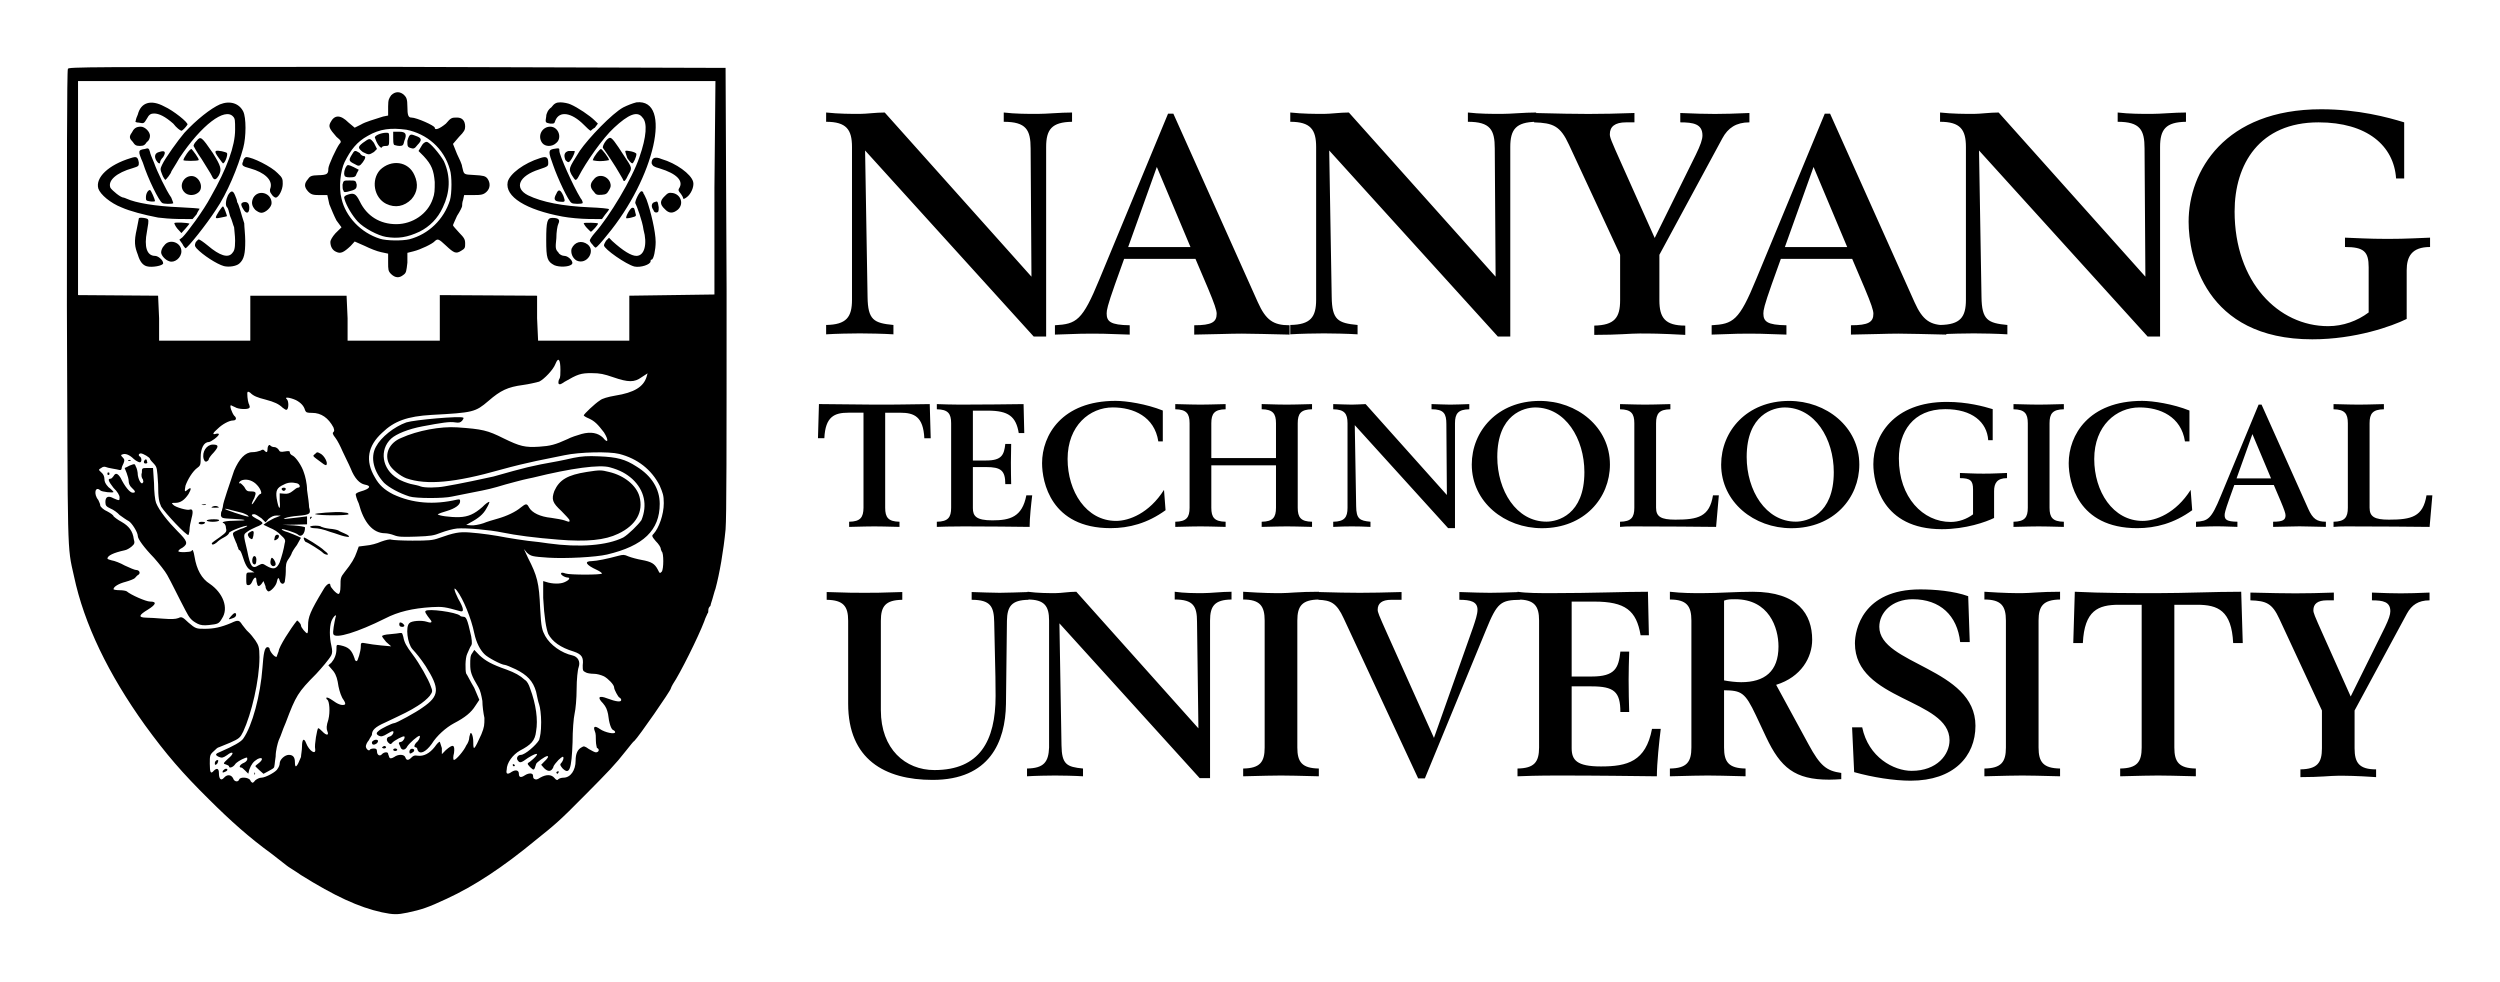 <svg xmlns="http://www.w3.org/2000/svg" viewBox="0 0 2467 969"><path class="logotype logotext" d="M576 123c-12-12-24-14-28-4-1 3-1 3-5 3-5-1-5-1-4-7 0-3 2-7 5-9 3-4 5-5 9-5 3 0 8 1 10 2 7 3 19 11 24 16l3 3-3 4c-2 1-4 3-4 3-1 0-4-3-7-6zm-405-1c-8-7-14-10-19-10-3 0-5 1-7 5-3 5-3 5-8 4-3 0-4-1-3-2 0-1 1-4 2-6 3-12 13-15 26-8 9 4 24 16 23 18-2 3-5 6-6 6s-5-3-8-7zm364 19c-5-7 0-16 8-16s12 11 6 16c-4 4-11 4-14 0zm-404-1c-3-3-4-5-1-9 2-4 4-6 9-6 4 0 9 5 9 9 0 2-1 5-3 6-2 3-3 4-7 4s-5-1-7-4zm454 18c1-4 7-11 8-11s8 9 8 11c0 0-4 1-9 1-4 0-8-1-7-1zm-404 0c0-2 6-11 8-11 1 1 8 10 7 11s-15 1-15 0zm377 0c-2-5-1-8 3-9h6c1 1-4 11-6 11-1 0-2-1-3-2zm61-2c-1-3-2-6-2-7 1-1 11 1 11 3 0 3-3 9.2-4 9.2s-3-2.2-5-5.2zm-403 0c-3-4-4-6-3-7 2-1 10 1 11 2 1 2-2 10.2-4 10.2 0 0-2-2.2-4-5.2zm-62 2c-2-4-1-7 3-8 6-2 7 0 4 5-2 2-3 4-3 5 0 2.2-2 1.4-4-2zm55 15.5c-1-2.3-6-9.8-10-16.5-5-7-8-13-8-13 0-1 1-3 3-5 4-5 5-4 16 12 8 12.9 9 15.9 6 22-3 5.1-5 5.2-7 .5zm406 4.4c0-.7-2-3.8-4-7.3-3-5.5-13-20.6-16-24.6-1-2 4-10 7-10 2 0 5 4 14 18 8 12 8 11.5 4 18.5-3 6.4-4 7-5 5.4zm-29 11.3c-4-4.2-4-8 0-12.2 4-5.6 13-4.1 16 2.9 1 3.2 1 4.3-1 7.8s-3 4.2-7 4.5c-5 .4-6-.1-8-3zm-404 .5c-6-6-1-16 7-16s13 12.4 6 16.8c-4 2.9-10 2.5-13-.8zm86 2c-2-2.5-2-3.8-1-6.6 2-7.5-6-15-20-18.9-8-2.1-9-3-7-7.2 0-2 2-4 3-4 6 0 25 9.5 31 15.9 5 4.6 5 6 5 10.6 0 5.7-4 13.5-7 13.5-1-.1-3-1.5-4-3.3zm406 3.5c0-.6-1-2.3-2-3.8-2-2.4-3-3.4-2-5.3 5-7.4-2-14.7-19-19.9-6-1.6-7-2.5-8-5.1 0-5.1 3-7.1 10-4.1 14 4 29 14.7 31 22.4 1 3.6-1 10-5 14.1-3 2.7-5 3.6-5 1.7zM552 199c-5-.5-6-2.6-3-7.8 2-4.8 4-4.5 7 2.2 2 5.8 2 6.2-4 5.6zm-404-.3c-4-.6-4-1-4-4.1 0-3.5 2-7.1 4-7.1 1 0 5 9.6 5 10.9 0 .5-3 .7-5 .3zm416 1.5c-3-1.3-14-25.1-18-36.8-5-13.4-5-15.4 0-16.4 6-1 6-1 6 2 0 4 13 33.6 21 46.7 2 2.2 2 4.3 2 4.7-1 1.1-10 1-11-.2zm-404 0c-3-1.7-14-23.7-19-39.6-5-11.6-5-12.6 2-13.6 3-1 4-1 5 3 0 1 2 6 4 10.6 3 8.6 12 27.4 17 34.4 1 2.6 2 5.1 2 5.5-1 1-10 .9-11-.3zm496 6.1c-5-4.6-5-8.1 0-12.8 3-3.1 4-3.6 8-3 8 1.6 11 10.7 5 16.3-5 4.2-9 3.9-13-.5zm-11 1.3c-3-3.9-2-7.4 1-8.2 3-1.2 3-.8 4 5.1 0 3.6 0 4.8-2 5.2-1 .3-3-.7-3-2.1zm-393-.4c-4-4.3-4-8-2-12.1 5-8.6 18-4.7 18 5.3 0 4.1-6 9.6-10 9.6-2 0-4-1.3-6-2.8zm-12-.9c-3-4.8-2-5.9 0-6.7 4-.9 6 .9 6 5.5 0 5.6-3 6.5-6 1.2zm378 9c-1-1.2 4-10.3 6-10.3s2 .7 3 5.1c1 3 1 3.4-4 4.6-2 .6-5 .9-5 .6zm-63-1.6c-36-6.7-57-19.6-54-34.2 2-8 16-18.5 32-23.5 6-2 8-1 8 4.6 0 3.3 0 3.6-9 6.6-20 6.4-25 18.3-11 25.5 14 6.8 34 10.7 61 11.9 10 .4 19 1.2 19 1.9 0 .6-2 3.1-4 5.5l-3 4.2-13-.1c-8-.1-19-1.1-26-2.4zm-342 .8c0-1.8 6-10.8 7-10.8s4 9 4 9.6c0 .2-3 .8-6 1.4-4 .9-5 .9-5-.2zm-57 .2c-14-2.7-28-6.4-36-10-11-4.3-21-12.7-23-18.7-3-10.8 10-23.3 32-30 6-2 7-1 8 4.5 0 3.2 0 3.6-6 5.4-16 4.5-25 12.3-22 19.5 2 2.8 10 9.6 13 9.6 0 0 2 .5 3 1.1 9 4.1 28 7.4 52 8.4 11 .5 20 1.2 20 1.5 0 .3-2 2.8-3 5.5l-4 4.7-14-.1c-7-.1-16-.8-20-1.4zm423 10.1c-2-2.1-3-4.2-3-4.6 1-.7 14-.4 14 .3 1 .6-6 8.2-7 8.2 0 0-2-1.7-4-3.9zm-404 .8c-2-2.4-3-4.9-3-5.5 1-.9 13-.4 15 .6 0 .3-2 2.4-4 4.9l-4 4.4-4-4.4zm410 16.1c-2-1.9-3-3.9-3-4.5 0-.7 2-4 5-7.4 14-15.6 37-53.7 44-74.8 7-20 8-34 3-39-5-7-14-3-28 10-11 10-28 34.4-35 48.1-1 1.9-2 3.4-3 3.4s-2-2.3-4-5.1c-3-6-3-5.9 8-23.4 9-13 32-37 43-43 4-2 9-4 13-5 36-4 18 74.7-29 131.1-5 6.4-10 11.9-11 12.2 0 .4-2-.8-3-2.6zm-405-1l-3-4.2 3-2.3c5-5 21-26.7 28-40 16-28.1 24-50.2 24-66.2 0-9 0-11-2-13-8-9-31 8-53 41-4 7.1-8 13-8 13.4 0 1.3-5 8.1-6 8.1 0 0-2-2.4-3-5.3-2-5.1-2-5.5 0-9.7 3-6.5 16-24.5 22-31.5 12-13 26-24 35-28 10-4 19-1 23 7 3 6 3 25 0 36-5 18.7-16 45.2-27 61.1-9 14-28 37.9-30 37.9 0 0-2-1.9-3-4.3zm389 16.4c-4-2.3-6-7.3-5-11.6 3-6.9 10-8.8 16-4.2 8 6.5-1 20.5-11 15.8zm-402 .7c-4-1.3-8-5.8-8-8.8 0-1.7 1-4.7 3-6.7 5-7.2 17-3.3 17 5.7 0 6.5-7 11.8-12 9.8zm459 5.2c-8-2-30-17.3-30-20.9 0-.9 1-2.9 2-4.5l3-3 3 3.1c11 10 19 14.8 24 14.8 8 0 11-11.7 7-25.9-1-8.3-7-24.5-8-25.9-1-1.5 4-12 6-12 1 0 2 1 2 2.3 1 1.1 2 3.9 3 5.9 4 10.9 9 31.6 9 41.9 0 7.5-2 17.4-4 17.4-1 0-1 .8-1 1.6 0 3.3-10 6.5-16 5.2zm-79-1.3c-7-3.7-8-6.7-8-24.9s1-21.8 6-21.8c6 0 8 1.7 6 5.8-1 1.9-2 8.3-2 14.2-1 9.6-1 11 2 14.1 1 2.2 4 3.4 6 3.4 4 0 10 6.3 7 8.5-3 2.5-12 2.8-17 .7zm-326 .9c-7-1.9-21-11-27-17.5-2-2.4-2-3-1-5.8 1-1.7 3-3.1 3-3.1 1 0 5 2.8 9 6.1 12 10.2 20 12.4 24 7.7 2-2.2 3-4.2 3-12.4 0-5.4-1-11.4-1-13.4-1-2-2-7-4-11.1-1-4.1-2-8-3-8.6-2-2-1-7.8 1-11.9 3-4.9 5-4.9 7 .3 1 2.1 2 5.1 2 6.5 2 2.8 4 12.1 7 20.9 0 3.3 1 11.2 1 17.5 0 12-1 18.2-6 22.4-3 2.5-10 3.6-15 2.4zm-76 .2c-4-1-7-4.6-9-11.5-3-7.7-4-12.6-1-25.5 1-5.3 2-10.1 2-10.3 0-1.4 9-.3 9 1.1 1 .9 0 6.2-1 11.9-3 15.2 0 24 8 24 3 0 8 4.1 8 7.3 0 2.4-11 4.4-16 3zM389 143c-1-1-1-4-1-7v-6h6c6 0 8 2 5 9-1 4-1 5-5 5-2 0-5-1-5-1zm-14 2c-1-1-3-3-5-9-1-2 6-5 11-5 3 0 3 0 3 6s0 7-3 7c-1 0-3 0-4 1 0 1-1 1-2 0zm30 1c-3-1-3-2-3-7 2-7 3-7 8-5 6 2 7 4 2 9-3 4-4 4-7 3zm-47 4c-5-4-5-5 0-9 7-5 7-5 11 0l3 6-3 3c-5 3-5 3-11 0zm-8 11.9c-6-2.9-6-3.9-3-8.9s3-5 8-2c1 2 3 3 4 3 2 0 2 2-1 6.1-3 4-4 4.3-8 1.8zm-10 11.2c-1-2.1 0-6.5 2-9.2 1-1.5 2-1.4 7 1l5 2.6-2 3.7c-1 3.3-2 3.8-7 3.8-3 0-5-.6-5-1.9zm-1 15.1c-1-1-1-3.6-1-6 1-4.1 1-4.1 7-4.1s6 .1 7 4.1c0 4.3-1 5-9 7-3 .7-4 .3-4-1zm42 12.9c-12-6.1-15-23.4-6-33.4 11-10.7 28-8.7 34 5.2 4 8.8 3 16.8-3 23.7-7 7.1-16 8.9-25 4.5zm0 32.7c-8-1.3-22-8.7-28-15.2-5-5.4-11-15-13-22-1-2.4 0-3.1 2-4.1 7-2.6 9-1.8 13 6.2 7 14.6 20 22.5 36 22.5s31-10 36-24.8c2-5.2 2-8.9 2-16.8-1-11.6-3-17-11-25.6l-5-5 3-5c1-2 3-4 5-4 3 0 13 12 17 19 7 15.4 6 30.9-1 45.6-5 11-13 19-23 24-12 5.6-21 7.1-33 5.2zm23 2.3c19-5 34-19.6 40-38.5 2-6.9 2-24.2 0-30.2-6-21.4-23-35.4-43-39.4-15-2-26-1-38 6-11 6-17 14-23 26-4 8.5-6 24.9-3 36 4 17.7 19 33.7 38 39.6 6 2 22 2.2 29 .5zm-18 34.4c-3-3-3-4.4-3-11.8v-8.4l-7-1.5c-4-.8-11-3.6-16-6.1l-10-4.4-4 4.4c-7 6.6-10 7.8-14 5.9-4-1.5-6-5.4-6-10 0-1.4 2-5.1 5-8.4l6-5.9-5-6.8c-2-3.8-5-10.9-7-15.9l-2-9.1h-8c-6 0-8-.5-11-3.6-4-4.5-4-7.7 0-12.3 2-3.1 4-3.5 10-3.7 9-.2 10-1.3 10-6.5 0-3.3 8-20.4 11-24.4 2-2 2-3-3-7-7-8-8-10-6-14 4-8 10-8 18 0l6 5 6-3c5-3 13-5 22-8l5-1v-9c0-7 1-8 3-11 4-4 9-4 13 0 2 2 3 4 3 11 0 9 1 11 4 11 5 0 23 8 23 10 0 3 5 1 11-4 5-6 6-6 11-6s8 3 8 9c0 3-1 5-6 10l-6 7 4 10c2 4 5 10.4 5 12.4 2 8.1 1 7.7 12 8.3 9 .5 11 1 13 3.5 3 4.2 3 9.5-1 13.2-3 2.7-5 3.1-13 3.1h-9l-1 4.7c-1 2.5-1 5.3-1 6.2 0 .7-2 5.1-5 9.6-2 4.6-4 8.7-4 9.3 0 .7 3 3.8 6 7.2 5 5.1 6 6.7 6 10.7 0 4 0 5.1-4 7.3-5 3.2-7 2.3-15-5.2-7-6.5-8-7.1-11-4.3-2 2.5-14 8.3-21 10l-6 1.5v9.7c-1 8.3-1 10.1-4 12.1-4 3.3-8 3-12-.8zm-139 43.6v-22.3h95l1 22.3v22.1h91v-45l48 .3 48 .3v22.3l1 22.1h90V291.8l42-.6 42-.6V185.4L706 80H77v211.2l40 .3 39 .3 1 22.3v22.1h90v-22.1zM127 454c0-.3 2-.2 2 .2 0 .3 0 .7-2 .6-1 0-1-.4 0-.8zm74-1c-2-7.1 3-14.3 9-14.3s6 1.9 1 7.7c-3 3-5 6-5 6.8 0 .8-1 1.7-2 2.2-2 .4-2-.4-3-2.4zm-59 2.4c1-2.6 3-2.9 3-.1 1 1.2 0 2.1-1 2.1-2 0-2-.7-2-2zm176 1.6c-10-7.5-10-6.7-7-9.1 2-2 2-2 5-.4 4 1.9 8 9.5 6 11.3 0 .6-2-.1-4-1.8zm-212 10.4c0-.6 0-1.2 1-1.2s1 .6 1 1.2c0 .8 0 1.3-1 1.3s-1-.5-1-1.3zm94 30.4c1-.3 3-.3 3 0 1 .4 0 .6-2 .6s-3-.2-1-.6zm10 2c2-.8 4-.6 5 .1 2 .9 1 1.1-3 1.1s-4-.1-2-1.2zm101 7.6c-2-.9 21-2.6 26-2 2 .3 4 .5 5 .6 1 0 2 .8 2 1.4-1 1.5-29 1.4-33 0zm-5 3.8c0-.7 0-1.3 1-1.3s1 .6 0 1.3c0 .6-1 1.2-1 1.2v-1.2zm-102 2.5c0-.7 3-1.3 7-1.3s6 .5 5 1.3c0 .6-3 1.2-6 1.2s-6-.6-6-1.2zm-8 2.5c0-.7 1-1.3 3-1.3 3 0 4 .5 3 1.3 0 .6-2 1.2-3 1.2-2 0-3-.6-3-1.2zm139 11.6c-3-1-7-2.4-9-2.9-7-2.6-12-3.7-16-3.7-2 0-4-.7-4-1.3 0-1.5 10-1.6 11-.1 1 .5 4 1.4 8 1.9 4 .3 8 1.2 9 1.8 1 .8 4 2 6 2.9 4 1.6 6 3.6 3 3.4-1 0-5-.9-8-2zm-16 18c-2-2.4-16-10.9-17-10.9s-3-3.7-2-4.5c0-.7 16 8.8 20 12.9 4 2.9 4 4 3 4.1-1 0-3-.7-4-1.6zm-62-58.4c2 0 0-5.2-3-8.4-4-4.7-10-6.7-15-5.2-2 .7-3 1.9-3 2.6 0 .6 0 .8 1 .4 0-.4 2 1.2 4 3.6 2 3.8 3 4.5 6 4.5 6 0 6 .9 4 6.4-4 7.4-3 8.6 1 2 2-3.3 4-5.9 5-5.9zm22-3.4c-2-1.3-1-2.8 1-2.8 1 0 2 .5 2 1.1 0 1.6-2 2.7-3 1.7zm-3 9.9v-7.1l5 .4c3 .2 5-.4 8-2.8 2-1.7 4-3.2 5-3.2 3 0 2-3.5-1-4.3-5-1.2-9-.9-13 1.3-7 3.1-8 6.1-7 13.6 2 11.6 4 12.5 3 2.1zm-32 14.3c-2-.9-4-2-6-2.4-2-.4-6-1.5-10-2.5-3-1-6-1.5-6-1.1 0 .7 19 7.1 23 7.6 1 0 0-.6-1-1.6zm2 22.5c-2-2.9-2-4.2 1-5.8 3-1.9 4-.9 3 3.9-1 3.9-1 3.9-4 1.9zm25 .2c0-1.5 1-3 2-3.2 3-.7 3 3.1 0 4.7-2 1.3-3 1.1-2-1.5zm-21 25.6c-2-1.6-1-7.8 1-7.8 1 0 2 1.2 2 3.6 0 3.7-1 5.7-3 4.2zm18 1.3c-2-1.3-1-6.4 0-7.3 1-.7 4 3.3 4 6.2 0 2-3 2.7-4 1.1zm8-2.9c2-5.7 4-12.7 5-19.1 1-2.9 0-4.3-4-7.9-2-2.5-7-5.7-11-7.2l-6-2.9 4-2.9c3-1.6 6-3.6 9-4.5l4-1.6-4-.1c-3 0-5 1-8 3.3l-3 3.4-4-4c-3-2.2-6-4-7-4-4 0-3 1.8 2 4.4 3 1.4 6 3.4 6 4.4 0 1-3 2.6-6 3.7-2 1-7 3.1-9 4.8-4 3-4 2.1 0 19 3 15.5 5 18.1 11 14.2 4-2 4-2 8 .5 7 4.1 10 3.1 13-3.5zm-14 23.6l-2-5.1-2 2.9c-2 2.3-3 2.5-4 1 0-.9-1-3-1-4.7 0-4-2-3.3-4 1-1 2.3-2 3.8-4 3.8s-2-1.1-2-6.3c0-6.2 0-6.2 4-6.2l4-.1-3-1.8c-4-1.8-6-5.8-9-15.2-1-2.9-2-5.1-3-5 0 .1-1-.9-1-2.3-1-1.3-1-3.6-2-5-4-9.6-4-9.2-1-11.1 2-.9 5-2.4 8-3.2 2-.9 4-1.8 4-2.2-1-1.2-18 5.3-18 6.9 0 .9-2 2.9-5 4.4-3 1.5-6 3.7-7 4.9-3 2.5-5 2.8-5 1 0-.7 4-3.4 8-6.2 6-4.5 7-5.2 6-8.8 0-2.2-1-4.3-2-4.8-4-1.2 2-2.6 12-2.6 12-.1 11-1.1-3-1.8-11-.5-11-.7-12-3.2 0-1.6 0-3.8 1-4.9 0-1.1 1-3.2 1-4.6 0-3 7-22.9 11-34.9 5-11.6 11-18.2 18-18.2 3 0 6-.8 8-1.5 2-1.3 3-1.3 4 0 2 2.3 3 1.7 3-1.5 0-3.4 2-5.3 3-3.3 1 .7 2 1.3 4 1.3 1 0 3 1.1 4 2.6 1 2.1 2 2.4 6 1.7s5-.5 5 .9c0 1 1 2.5 3 3.3 3 1.6 9 10.1 11 17 1 2.6 3 10.2 3 16.8 1 6.7 2 14.3 2 17 2 6.5 1 7.5-11 8.5-5 .4-10 1.3-12 2-3 1.3-3 1.4 2 .8 2-.3 8-.9 12-1.4l7-.9v7.9l-12 .3-12 .2 11 .6c6 .5 11 1.3 11 2 0 6.5-4 10.2-7 7-2-1.8-16-6.3-16-5.2 0 .6 2 1.5 3 1.9 3 .7 14 5.3 16 6.5 0 .1-2 3.3-4 7.1-3 3.9-5 7.4-5 7.7 0 .4-1 2.9-3 5.7-3 4-3 6.6-3 12.9 0 4.4-1 8.9-1 10-1 3-4 2.4-5-1.1-1-4-2-3.1-3 1.8-1 3.8-6 8.8-8 8.8-1 0-3-2.3-3-5.1zM228 608c3-3.6 5-4 5-1.2 0 1.1-1 2.5-3 3.1-5 1.9-5 1.6-2-1.9zm-33 7.5c-6-3.1-8-5.4-12-13.2-7-13.2-14-27.9-18-34.9-2-3.7-8-11.2-13-16.9-10-10.3-16-18.7-16-21.5 0-3.8-6-13.1-9-14.8-2-1-6-3.8-9-6-2-2.3-6-5.2-9-6.4-4-1.9-5-2.8-5-6.4 0-5.4 3-6.5 8-3.7 6 2.6 6 2.5 6-1 0-1.8-2-5.5-6-9.3-5-6.5-6-9-3-9 1 0 2-1.1 3-2.5 2-3.6 4-3 7 1.6 4 8.3 9 14.7 12 14.7s3-1.3-1-4.9c-2-1.8-3-4.3-3-6.4 0-1.9-1-5.5-2-8.1-1-2.5-2-4.8-2-5 1-.3 3-1.3 5-2.4 5-1.9 5-1.9 6 .9 1 1.5 2 5.4 2 8.6 1 6 4 9.8 5 7.3 1-.8 0-2.2 0-3.2-1-.8-2-3.8-1-6.5 0-4.7 0-4.7 6-4.7h5l1 15c0 8.2 1 17 2 19.4 3 7.6 12 18.7 21 27.8 10 10 11 12.4 5 16.5-3 1.4-4 2.9-4 3.4 0 1.5 12 1.1 13-.2 1-2.4 2-.2 3 5.8 2 12.4 7 21.6 15 26.6 13 8.9 19 23.9 12 34.3-3 5.2-4 5.4-13 6.4-5 .5-8 .2-11-1.3zm199 .6c0-2.2 1-2.3 3-1.2 1 .7 2 1.9 2 2.5 0 .7-1 1.2-2 1.2-2 0-3-.8-3-2.5zm-27 116.5c0-1.1 2-2.2 3-2.5 3-.5 4 .9 2 3.3-3 2.2-5 1.8-5-.8zm10 4.8c1-.7 2-1.3 2-1.3 1 0 2 .6 2 1.3 0 .6-1 1.2-2 1.2s-2-.6-2-1.2zm11 2.5c0-.7 1-1.3 2-1.3s2 .6 2 1.3c0 .6-1 1.2-2 1.2s-2-.6-2-1.2zm24 0c0-1.4-1-2.5-2-2.5-2 0-1-3.3 2-5.7 2-2.1 3-5.6 2-5.6-2 0-10 7.3-12 10.3-2 4.3-6 4.5-7 .3-2-4.1-2-4 1-4.7 2-.6 4-4.1 3-5.3-1-.8-10 4-12 6.3-1 1.5-2 1.6-3 .5-3-2.1-3-5.8 0-6.5 3-.6 5-4.1 4-5.4-1-.4-3 .8-6 2.6-4 2.5-6 2.9-8 1.9-3-1.6-3-2.9 0-5.2 2-1.8 13-7.3 15-7.3s22-10.9 28-15.4c17-11.6 17-18.7 3-40.9-5-7.5-9-12.4-13-16.7-5-5.6-7-22.3-3-25.7 2-2.3 12-3 17-1.4 4 1.5 6 .9 4-1.6-5-6.3-6-8.4-5-9 2-2.6 30 1.1 34 4.6 0 .6 2 1.1 3 1.1 3 0 4 1.4 8 19.4 1 6.8 1 7.9-1 10.6-1 1.8-2 4.8-3 6.7-2 4.1-2 16.2-1 19.3 1 1.2 4 7.5 8 14.2l5 11.8-4 6c-4 6.4-10 11.4-21 17.1-8 4.3-17 12.3-22 20.4-6 8.3-12 10.9-14 5.8zm-8 2c0-2.3 2-3.7 4-2.7 1 .5 1 1.5 0 2.7-3 2.2-4 2.2-4 0zm-192 11c0-1.2 1-2.4 2-2.8 1-.4 2 .3 1 1.8 0 1.1-1 2.3-2 2.7-1 .4-1-.2-1-1.7zm294 1.8c0-.6 0-.8 1-.5 1 .4 1 1 1 1.4 0 .3 0 .5-1 .5s-1-.6-1-1.4zm-286 5.8c1-1 2-1.9 3-1.9 2 0 2 2-1 3-2 1.1-3 1-2-1.1zm329 1.9c0-.7 1-1.3 2-1.3 0 0 1 .6 0 1.3 0 .6-1 1.2-1 1.2s-1-.6-1-1.2zm-307-1.9c-2-1.8-3-3.1-4-3.1-3 0-1-3.3 3-4.8 2-1 3-2.5 3-3.5 0-2.1 0-2.1-5 .1-2 1-6 3.3-7 5-2 3-6 4.3-6 2 0-.6-2-1.5-3-1.8-3-.8-3-1 2-5.7 7-5.6 5-8.3-1-3.5-4 2.7-5 2.9-8 1.7-4-1.9-4-3 2-5.3 12-5.2 20-9.6 22-12.7 9-12.7 17-42.9 19-70.1 1-13.8 2-20.2 5-20.2 1 0 2 .8 2 1.5 0 2.4 5 8.9 7 8 0-.3 1-2.8 2-5.6 0-3.9 12-22.7 18-30 0-1 4 2.8 4 4.8s5 7.6 6 7.6 1-3.5 1-7.9c0-8 2-13.5 15-35 3-5.5 7-7.9 7-4.4 0 2 6 8.5 8 8.5 1 0 2-2.2 2-8 0-7.3 0-8.5 4-13.5 7-8.7 10-13.9 12-19.8l2-5.5 7-.9c5-.4 11-2.1 15-3.9 5-1.8 9-2.6 10-2 2 .5 11 1 21 1 16 0 20-.3 26-2.5 15-5.3 20-6.3 30-5.6 13 1 25 2.8 37 5.1 6 1 15 2.5 21 3.2 7 .7 15 1.7 20 2.5 31 4.3 58 2.1 74-5.8 5-2.9 15-12.7 18-17.2 6-14.8 3-29.3-9-40.5-6-5.3-12-8.7-22-11.5-10-3-38 .7-76 10.1-3 .5-7 1.6-10 2.2-3 .8-11 2.8-17 4.5-14 4.2-17 4.9-33 8-8 1.5-16 3.3-20 4-8 2-36 1.9-42-.1-10-3.2-20-8.7-25-13.4-10-10.8-14-24.8-8-35.7 5-9.5 18-19.7 30-24 8-2.5 53-6.5 56-4.7 1 .3 0 1.7-1 3.1-2 1.9-3 2.2-7 1.6-5-.9-13 .3-32 3.9-14 2.6-26 7.5-31 12.1-12 11.1-9 30.1 6 39.2 3 2.3 10 4.7 13 5.5 4 .8 9 1.9 10 2.5 4 1.5 16 1.4 24-.1 13-2.1 43-8.5 48-9.7 32-9 36-10.2 64-15.2 3-.6 10-2 15-3.2 8-1.6 14-2 25-1.5 18 .7 26 2.9 37 10 15 9.2 23 22.1 23 36.9 0 26-16 41.5-52 50-11 2.6-41 4.2-58 3.1-16-1.1-17-1.4-21-4.9l-3-3.6 4 8.7c9 17.5 11 24.5 12 49.9 1 19.2 2 21.6 5 27.2 5 8.9 16 16.8 27 19.2 5 1.2 8 5.8 6 11.6-1 2.5-2 12.2-2 21.5 0 9.2-1 20.2-2 24.3-1 4.2-2 16.8-2 28.2-1 27-3 32.7-10 25.7-2-2.7-3-3.4-1-5.4 1-1.2 2-3.3 2-4.6 0-2.1-1-1.9-5 1.9-2 2.2-5 5.5-5 7.1-2 4.4-5 4.8-9 1l-3-3.4 3-3.1c3-2.7 5-5.5 3-5.5s-11 6.5-11 7.9c-2 6.6-2 6.6-6 2.9-3-3.4-3-3.4 0-5.3 10-7.9 9-10.6-2-3.7-7 5.1-8 5.2-10 2.6-2-2.4 0-5.6 3-5.6 4 0 15-9.5 18-14.7 1-3.7 2-7.6 2-17.6 0-7-1-14.9-2-17.5-1-2.5-2-8.2-3-12.5-3-10.7-9-16.6-20-22.1-5-2.4-10-4.4-11-4.4-3 0-17-7.3-20-10.6-4-3.9-8-11.1-10-20.6-3-14.9-11-34-17-41.9-4-5.2-3-.5 1 7.6 6 10.2 6 13.7 2 12.5-15-4.2-17-4.6-28-4-19 1.2-33 4.5-46 11.2-27 13.5-49 20.3-51 15.6-1-1.6 1-12 2-16.3 2-4.8-2-1.7-4 3.4-2 6-2 15.8 0 24.3 1 4.6 1 6.8 0 9.1-2 4-10 13.2-15 18.6-18 18.1-20 21.4-30 48-4 9.2-4 11.1-7 17.6-1 2.8-3 10-3 15.9-1 6-1 11.1-2 11.2 0 .3-2 1.7-5 3.2l-5 2.7-4-3.5c-2-1.9-4-3.7-4-4.1 0-.4 2-1.9 4-3.5 4-3.4 3-5.9-2-3.4-4 2.4-6 5.1-8 10.3l-1 4.1-3-3zm9 2.4v-.8c1 .9 1 2 0 2.4v-1.6zm1 7c2-1.4 4-2.5 6-2.5 4 0 15-6 16-8.9 1-1.3 2-3.5 2-5.3 0-3.6 5-8.3 9-8.3s6 2.2 6 7.1c0 6.9 2 5.2 6-5 0-1.9 1-6.5 1-10.3 0-7.5 2-8.8 4-3.5 3 7.9 10 12.3 9 5.9-1-3.6 2-20.5 3-20.5s2 1.4 4 3.1c4 4.3 7 4.3 5-.2-1-2.4-1-5.4 1-11.3 2-8 1-18.3-1-19.8-1-.4-1-1.3-1-1.9 1-.6 3 .5 6 2.5 5 3.7 9 5.4 12 4.4 1-.5 1-1.7-1-4.8-2-2.4-4-8.3-5-13.3-1-6.8-2-10.9-5-15l-5-5.8 3-2.6c3-3.5 5-8.1 5-13.5 0-4.4 0-4.4 4-3.6 8 1.8 11 4.3 14 13.3 0 1.3 1 2.3 2 2.3s4-10 4-14.1c0-4.2 0-4.5 6-3.3 2 .5 9 1.4 14 1.9l10 .9-5-4.4c-2-2.4-4-5-4-5.6 0-.8 3-1.7 8-2 4-.4 9-.9 10-1.2 2-.2 2 .5 3 4 1 5.5 3 9 9 17 7 9.2 16 25.3 18 31.4 2 5.1 2 5.5-1 9.7-2 2.5-7 6.9-12 9.9-8 5.1-13 7.4-32 16.4-10 4.4-13 7.6-13 12 0 .7-2 3.1-3 5.4-2 2.2-3 5-3 6 0 2.6 3 5.2 4 3.5 0-.7 2-1.3 4-1.3s3 .6 3 3c0 3.6 3 5.1 5 2.5 2-2.1 6-2.4 6-.2 0 .8 1 2.3 1 3.3 1 1.5 2 1.5 5-.2 4-3 10-2.8 11 .4 1 3.1 3 3.2 6 .1 2-1.9 3-2.3 6-1.8 6 .9 12-2.3 17-8.7 2-2.9 4-5.1 5-5 0 .1 1 3 2 6.2v6l4-4.1c7-6.1 9-5.5 8 2.9-1 3.7-1 6.9 0 6.9 2 0 10-9.3 12-14.2 2-2.6 3-6 3-7.5s1-3.5 1-4.3c1-2.2 3 2.1 3 8.6 0 9 1 7.5 8-7.9 3-7.4 3-9.2 3-16.2-1-4.4-2-11.9-2-16.7-1-5.6-2-10.4-4-13.7-7-11.7-8-15-8-22.5 0-5.1 0-8.7 2-11l2-3.2 5 5.2c6 5.6 12 9.1 27 14.3 8 3 13 5.6 18 10.2 2 1 4 4.8 5 8.1 6 15.9 8 31.4 6 42.5-1 9.3-5 13.4-16 19.1-7 4-13 12-13 18.8-1 4.6 1 5 5 2.1 4-2.4 7-1.5 7 1.9 0 3.7 2 4.2 6 1.5 4-2.5 8-2.3 8 .5 0 .9 0 2.2 1 3 2 1.1 3 .9 6-1.1 6-3.4 11-3.3 14 .2 2 2.4 3 2.6 4 1.3 1-.8 3-1.5 5-1.5 7 0 12-7.3 12-16.8 0-6.9 2-11.2 6-13.2 2-1.4 3-1.2 7 1.7 3 1.8 6 3.3 7 3.3 3 0 4-3.2 1-4.4 0-.4-1-3.5-1-6.9 0-3.4 0-7.6-1-9.4-2-5.1 0-5.8 5-2.3s15 5.5 15 3.1c0-.8-1-1.8-2-2.1-2-.9-4-6.7-5-15.8-1-4.5-2-7.1-5-10.6-6-6-4-8 4-4.9 9 3.4 14 4 14 1.6 0-1-1-2.1-2-2.5-1-.6-5-7.6-5-9.8 0-2.8-6-8.8-10-11-3-1.4-7-2.5-10-2.5s-7-.6-8-1.4c-3-1.4-3-2-3-7 1-8-1-10.9-9-13.6-13-3.9-21-9.8-25-17.3-2-5.1-4-16.2-5-35.6v-16.6l3 .9c6 2 14 2.1 18 .2 5-2.1 6-4.6 3-4.6-3-.1-8-3.4-6-4.5 0-.5 2-.3 4 .5 4 1.5 36 1.5 36 0 0-.5-2-2.1-5-3.5-11-5-13-8.7-5-8.7 5-.2 15-2.2 26-5.2 5-1.3 6-1.3 10 .5 3 1.2 9 2.8 13 3.5 10 1.8 13 3.8 16 9.4 2 4 2 4.2 4 2.2 2-2.6 2-18.7 0-19.8 0-.4-1-1.8-1-3 0-1.1-2-4.5-5-7.4-4-4.7-4-5.4-2-7.2 5-5.4 10-18.7 10-30.2 0-7.8-1-10.1-4-17.2-8-15.9-22-26.8-40-31.4-10-2.5-39-1.9-54 1.3-11 2.3-18 3.7-28 5.7-9 1.9-22 5-35 8.6-45 12.8-73 15.4-93 8.5-6-2.2-15-9.3-17-14.1-5-9.7 0-21 12-25.8 16-7.3 39-11.5 55-10.4 25 1.7 30 2.9 46 10.9 16 7.8 21 9.1 35 8.2 11-.7 16-2 28-7.5 3-1.7 10-4 14-5.1 9-2.4 16-1.1 21 3.7 5 6.3 6 2.8 1-5.2-6-7.8-9-11.1-15-13.8-3-1.2-5-2.6-5-3 0-1.1 11-11.7 16-14.8 2-1.8 8-3.5 15-4.7 19-3 28-8.8 31-18.5l1-3.5-6 3.9c-7 5.1-13 5.1-28-.1-9-3.1-13-4-21-4-11-.1-14 1.1-27 8.6-4 2.8-5 3-6 1.4 0-1 0-2.9 1-4.4 1-1.4 1-5.2 1-8.7 0-10.5-2-13.4-5-5.8-2 5.4-11 14.9-16 17.3-3 .8-10 2.5-16 3.3-15 2-22 5.3-34 15.7-13 11.1-15 11.6-56 13.8-24 1.4-37 6-49 17.7-14 12.8-17 27.4-7 44.1 4 7.2 9 12 18 16.6 19 8.9 40 10.6 63 5.2 3-.5 3-.1 3 1.8 0 3.5-5 7-13 9.4-4 1.1-8 2.6-9 3.2 0 1.4 12 3.1 21 2.9 9-.3 15-3 23-10 3-3.1 6-5.4 7-5 0 .4-1 3.2-3 6.4-3 5.7-8 9.8-16 14l-4 2.3 5 .4c2 .3 8-.7 12-2.1 3-1.3 10-3.4 14-4.5 9-2.5 18-6.8 23-11.1 5-4 6-4 8 0 3 5.3 11 9.2 22 10.3 5 .7 11 1.8 13 2.5 5 1.8 5 1.8 5-.1 0-.9-4-5-8-9.1-9-8.3-10-11.5-7-19.8 5-11.1 13-15.8 32-18.8 13-2 14-2 22 0 15 3.5 27 13.3 30 24.3 4 14.8-3 28.2-21 36.7-13 6.3-31 8.1-59 5.8-23-1.8-42-4.3-55-7s-36-4.7-45-4c-4 .4-11 2.3-16 4.2-7 2.8-10 3.3-24 3.8s-18 .3-22-1.3c-3-1.2-7-2-9-2-12 0-21-10.4-26-29.4-2-4.1-3-8.1-3-9 0-.9 2-2 5-2.9 9-2.5 11-5.5 4-6.7-5-1-10-5.8-14-16-2-4.8-6-12.3-8-16.9-2-4.7-5-10.6-7-13.2-3-3.7-3-5-2-5.8 1-.9 1-1.7 0-4.6-5-9.3-12-14.3-21-14.3-5 0-6-.3-7-2.6-1-4-4-7.4-9-10-6-2.7-12-3.4-9-.9 2 1.8 2 9.3 0 10.4-1 .4-2-.5-4-1.9-4-3.8-8-5.7-17-8.1-8-2-12-3.6-15-6.7-2-1.5-3-1.5-3 .6 0 5 1 9.9 2 11.4 0 .8 1 2.1 0 2.8-1 1.9-11 1.5-14-.6-2-1-4-1.7-4-1.9-2 0 1 7.7 3 10.2 3 2.5 2 4.8-1 4.8-4 0-11 4-15 8-5 4.3-6 6.3-2 5.2 1-.4 3-.3 3 .3 0 2-8 7.8-10 7.8-5 0-8 6.5-8 15 0 6.7 0 8.1-3 10.2-5 3.5-10 12.1-12 17.9-1 5.7-1 6.7 2 4 4-3.4 4-1 1 4.2-4 6-8 8.7-13 8.7-4 0-4 .1-2 2 2 2.3 14 5.7 16 4.7 3-1.1 4 1.3 2 8.4-1 3.7-2 8.9-2 11.4s-1 4.8-1 5.2c-2 1-23-21.6-27-28-2-4.7-3-8-3-22.1-1-15.8-1-16.6-4-20-2-2-4-4.3-4-4.9 0-1.5-7-5.5-9-5.5s-3 1.9-1 3.1c2 1.2 2 5.7 0 5.7-1 0-4-1.5-6-3.3-4-3.9-8-5.7-11-4.6-2 .6-2 1 0 3 2 2.1 2 2.7 1 5.6-1 1.9-2 4.3-2 5.4 0 1.1-1 1.7-2 1.5-1-.3-4-.9-7-1.4-3-.5-6-1.2-7-1.7-1-.4-3 0-4 1-3 1.7-3 1.8 0 4.5 2 1.6 3 4.1 3 6.3 0 2.8 1 5 4 8.2 3 2.2 5 4.5 5 4.7 0 1.3-12-.1-13-1.5-5-4.7-7 3.5-2 9.5 1 1.9 2 4.5 2 5.9 1 1.4 3 3.7 7 5.4 3 1.6 6 3.7 6 4.7 1 1 4 3.5 8 5.6 7 4 11 8.9 12 17 1 3.4 1 4.7-2 7.2-2 1.7-5 3.5-7 3.8-11 2.4-17 5.3-17 8.2 0 .5 2 1.2 4 1.7 3 .4 9 2.8 13 5.1 5 2.4 10 4.4 11 4.4 4 0 5 3.7 2 5.1-1 .6-2 2-3 3-1 .9-5 2.5-9 3.6-7 1.8-12 4.9-12 7.3 0 .5 3 1 6 1s6 .5 7 1.1c4 3.5 19 10.1 23 10.1 7 0 6 2.9-2 7.9-9 5.4-10 7.8-2 8 3 0 11 .5 17 1 8 .6 12 .5 15-.6 3-1.5 4-1.3 10 4.5 7 6.1 8 6.1 16 6.1 9 0 16-1.5 26-5.7 7-3.3 8-3 11 1.7 2 2.3 4 5.5 6 7.1 2 1.8 5 5.5 7 8.4 3 4.8 4 6.1 4 16.5 0 23.1-8 56.1-16 73.4-3 6.1-4 7-13 11-6 2.5-11 4.5-11 4.5-1 0-3 1.7-5 3.8-4 3.5-4 4.5-4 12.5 0 8.9 1 10.4 4 6.8 3-2.9 5-2.3 5 2.4 0 5.7 2 8 5 4.6 3-3.5 7-3.3 9 .5 1 3.5 5 4.1 6 1.2 1-2.8 9-2.3 11 .7 0 1.3 2 2.5 2 2.5 1 0 2-1.2 3-2.5zm125 130.4c-23-5-47-16.2-80-36.8-6-4.2-13-8.3-14-9.3-1-.9-8-6.2-15-11.7-22-16-40-32-62-53.9-26-25.7-42-44.2-63-73.1-36-50.2-60-99.7-70-146.9-7-30.9-6-17.3-7-266.8C66 174.7 66 70 67 68c0-2 16-2 325-2l324 1 1 218.6c0 160.3 0 223.6-1 236.8-2 21-6 44-10 58.7-1 2.4-2 6.9-3 10-1 3.2-2 6.2-2 6.9-1 .6-2 2.3-2 3.8s0 3.1-1 3.8c0 .7-2 3.9-3 7.4-6 15.8-24 51.8-31 62.1-1 1.8-2 3.7-2 4.2 0 2-32 48.1-36 51.8-1 .4-4 4.5-8 9.4-11 14.1-18 21.2-41 44.4-25 25.4-30 29.4-48 43.8-33 27.3-61 45.6-88 58.1-19 8.9-25 10.8-39 13.8-10 2.1-14 2-25-.3zM2372.46 120.736c-15.984-4.922-45.515-12.92-81.8-12.92-95.663 0-130.936 61.196-130.936 111.016 0 33.524 15.586 116.006 122.022 116.006 42.738 0 78.722-12.988 93.174-20.097v-47.988c0-13.48 4.922-23.01 23.064-23.01v-9.228c-10.144.273-22.45 1.23-41.822 1.23-19.674 0-31.98-.957-42.123-1.23v9.228c18.743 0 23.364 4.608 23.364 20.002v44.57c-11.074 8.34-25.21 13.536-39.977 13.536-49.205 0-92.313-43.613-92.313-113.162 0-46.745 24.61-87.952 82.784-87.952 47.975 0 74.416 23.065 76.563 55.344h8v-55.344zm-458.01 209.18c9.228-.616 25.826-.93 33.208-.93 7.383 0 23.995.314 33.21.93v-9.23c-19.374-1.845-25.212-4.92-25.526-27.67l-2.447-144.527 166.36 183.572h12.304v-186.99c0-17.228 5.468-24.61 25.566-24.884v-9.16c-12.03 0-24.336 1.367-34.18 1.367-9.57 0-21.875 0-33.223-1.367v9.16c22.15 0 26.524 7.93 26.524 26.387l.82 126.452-144.8-162c-8.927 0-17.84 1.368-24.61 1.368-8.612 0-20.602 0-33.208-1.367v9.16c19.988 0 25.525 7.656 25.525 24.883v150.707c0 17.226-5.537 24.61-25.526 24.91v9.228zm-153.126-86.134l28.287-79.037 33.21 79.037h-61.496zm-72.27 86.407c26.14-.958 29.217-.958 36.9-.958 7.383 0 10.46 0 36.9.957v-9.216c-19.058-.273-22.75-3.69-22.75-11.69 0-3.076.684-7.382 8.3-28.902l8.927-24.91h70.412l12.305 28.902c6.453 15.38 8.613 21.834 8.613 25.21 0 8.314-4.922 11.39-22.15 11.39v9.215c21.535-.275 34.755-.958 47.047-.958 12.304 0 25.853.547 47.045.957v-9.216c-15.997 0-23.352-4.922-31.35-22.764l-83.344-186.047h-5.223l-67.662 163.297c-16.9 41.207-22.75 44.284-43.97 45.514v9.215zm-175.192-209.454c18.758.615 25.826 3.377 34.44 22.15l50.435 108.54v44.858c0 17.226-5.537 24.61-25.525 25.02v9.16c24.596 0 35.055-1.368 44.898-1.368 9.83 0 20.29 0 44.913 1.367v-9.16c-20.002 0-25.54-7.793-25.54-25.02v-44.857l62.18-115.008c5.47-10.145 13.536-15.682 26.66-15.682v-9.23c-14.355.617-24.61.93-34.042.93-9.57 0-19.687-.313-34.18-.93v9.23c12.852 0 21.876 1.545 21.876 12.92 0 3.992-1.914 9.53-6.563 19.06l-40.55 82.112-32.595-72.885c-10.76-23.98-11.675-26.44-11.675-29.518 0-7.382 4.908-11.69 15.982-11.69h8.3v-9.228c-17.528.616-31.364.93-45.5.93-13.837 0-27.988-.314-53.513-.93v9.23zm-240.626 209.18c9.23-.616 25.826-.93 33.21-.93 7.382 0 23.993.314 33.208.93v-9.23c-19.373-1.845-25.21-4.92-25.525-27.67l-2.462-144.527L1478.04 332.06h12.306v-186.99c0-17.228 5.47-24.61 25.567-24.884v-9.16c-12.032 0-24.336 1.367-34.18 1.367-9.57 0-21.875 0-33.223-1.367v9.16c22.15 0 26.524 7.93 26.524 26.387l.82 126.452-144.8-162c-8.927 0-17.84 1.368-24.61 1.368-8.612 0-20.603 0-33.208-1.367v9.16c19.988 0 25.525 7.656 25.525 24.883v150.707c0 17.226-5.536 24.61-25.524 24.91v9.228zm-159.96-86.134l28.286-79.037 33.21 79.037h-61.497zm-72.27 86.407c26.14-.958 29.216-.958 36.9-.958 7.382 0 10.458 0 36.9.957v-9.216c-19.06-.273-22.75-3.69-22.75-11.69 0-3.076.683-7.382 8.298-28.902l8.928-24.91h70.41l12.305 28.902c6.454 15.38 8.614 21.834 8.614 25.21 0 8.314-4.92 11.39-22.148 11.39v9.215c21.533-.275 34.754-.958 47.045-.958 12.305 0 25.854.547 47.045.957v-9.216c-15.996 0-23.35-4.922-31.35-22.764l-83.343-186.047h-5.224l-67.662 163.297c-16.9 41.207-22.75 44.284-43.97 45.514v9.215zm-225.78-.275c9.23-.615 25.827-.93 33.21-.93 7.382 0 23.994.315 33.21.93v-9.228c-19.374-1.846-25.212-4.922-25.527-27.672L853.67 148.49l166.36 183.572h12.305v-186.99c0-17.228 5.468-24.61 25.566-24.884v-9.16c-12.03 0-24.336 1.367-34.18 1.367-9.57 0-21.875 0-33.222-1.367v9.16c22.15 0 26.524 7.93 26.524 26.387l.82 126.452-144.8-162c-8.927 0-17.84 1.368-24.608 1.368-8.614 0-20.604 0-33.21-1.367v9.16c19.99 0 25.526 7.656 25.526 24.883v150.707c0 17.226-5.537 24.61-25.525 24.91v9.228zm1405.474 262.5c15.6.507 21.48 2.818 28.643 18.417l41.946 90.276v37.325c0 14.355-4.61 20.507-21.234 20.78v7.657c20.467 0 29.162-1.367 37.338-1.367 8.19 0 16.885 0 37.352 1.367v-7.656c-16.64 0-21.233-6.426-21.233-20.78v-37.326l51.68-95.65c4.65-8.434 11.21-13.042 22.285-13.042v-7.67c-12.03.506-20.508.766-28.437.766-7.93 0-16.378-.26-28.396-.766v7.67c10.746 0 18.143 1.286 18.143 10.747 0 3.322-1.518 7.93-5.346 15.86l-33.77 68.277-27.11-60.608c-8.94-19.947-9.707-21.998-9.707-24.555 0-6.14 4.088-9.72 13.29-9.72h6.903v-7.67c-14.574.505-26.086.765-37.843.765-11.512 0-23.27-.26-44.503-.766v7.67zM2092.184 766.05c20.454-.506 29.15-.766 37.338-.766 8.19 0 16.872.26 37.338.766v-7.67c-16.625-.26-21.218-6.4-21.218-20.713V596.79h22.504c20.453 0 34.002 5.607 35.547 37.804h9.46l-1.53-50.654c-27.372 0-54.743 1.367-82.1 1.367-27.372 0-54.73 0-82.1-1.367l-1.532 50.654h9.462c1.545-32.197 15.094-37.803 35.547-37.803h22.503v140.877c0 14.314-4.594 20.453-21.22 20.713v7.67zm-133.984 0c20.466-.506 29.162-.766 37.338-.766 8.19 0 16.884.26 37.338.766v-7.67c-16.625-.26-21.22-6.4-21.22-20.713v-125.29c0-14.355 4.595-20.508 21.22-20.78v-7.657c-20.454 0-29.15 1.367-37.338 1.367-8.176 0-16.872 0-37.338-1.367v7.656c16.625 0 21.232 6.426 21.232 20.78v125.29c0 14.315-4.607 20.454-21.232 20.714v7.67zm-128.517-4.102c18.157 5.114 39.39 8.436 55.755 8.436 42.45 0 63.943-24.035 63.943-54.21 0-57.04-94.882-60.36-94.882-97.644 0-13.81 12.264-27.207 32.99-27.207 27.112 0 43.983 16.132 46.8 42.232h9.46l-1.53-45.24c-14.33-5.196-33.51-6.7-47.32-6.7-57.025 0-64.45 40.196-64.45 53.225 0 56.78 93.353 54.73 93.353 95.65 0 14.068-12.276 30.173-37.337 30.173-17.65 0-42.71-13.29-48.85-42.957h-9.98l2.05 44.242zm-181.836 4.102c20.453-.506 29.148-.766 37.338-.766 8.19 0 16.87.26 37.338.766v-7.67c-16.625-.26-21.22-6.4-21.22-20.713v-56.52c17.132.246 20.714 2.037 31.46 24.8l9.967 21.234c14.328 30.434 28.383 42.192 62.344 42.192 4.102 0 7.93-.26 11.895-.506v-6.138c-14.63-2.05-20.783-6.905-32.267-28.137l-32.006-58.816c24.814-7.684 35.56-27.11 35.56-44.502 0-25.047-14.068-47.332-58.57-47.332-16.625 0-33.51 1.367-50.135 1.367-9.46 0-19.688 0-31.705-1.367v7.656c16.625 0 21.22 6.426 21.22 20.78v125.29c0 14.315-4.595 20.454-21.22 20.714v7.67zm53.457-173.36c3.568-1.367 6.385-1.367 10.992-1.367 33.25 0 42.71 27.89 42.71 46.58 0 24.814-13.807 35.287-36.83 35.287-5.114 0-12.018-.82-16.872-1.777v-78.997zm-203.848 173.36c5.113-.26 20.453-.766 40.154-.766 40.155 0 72.625.506 97.385.766 0-13.043 2.324-34.535 3.828-46.8h-8.627c-6.138 32.226-24.308 37.08-50.394 37.08-24.036 0-28.89-6.386-28.89-18.157v-60.868h19.43c22.256 0 28.64 5.114 28.64 25.32h8.697c-.275-10.24-.548-19.947-.548-31.964 0-8.19.273-17.65.547-27.63h-8.697c-1.79 16.12-5.113 24.555-28.383 24.555h-19.687v-73.938h22.244c30.694 0 41.686 8.75 45.774 33.223h8.19l-.957-42.93c-23.79 0-55.235 1.367-94.364 1.367-13.044 0-25.58 0-34.276-1.367v7.656c16.625 0 21.232 6.426 21.232 20.78v125.29c-.07 14.315-4.675 20.454-21.3 20.714v7.67zm2.734-181.837c-14.574.506-22.764.766-29.928.766-7.15 0-15.34-.26-30.174-.767v7.67c10.992 0 17.91 1.79 17.91 9.72 0 4.608-2.05 10.487-4.347 17.392L1415.03 728.18l-45.774-102.02c-8.928-19.95-9.748-22-9.748-24.556 0-6.14 4.115-9.72 13.316-9.72h10.24v-7.67c-17.91.505-29.435.765-41.193.765-11.485 0-23.243-.26-40.88-.767v7.67c12.03.52 17.91 2.817 25.02 18.416l73.418 157.8h6.644l60.362-146.55c10.992-27.11 14.574-29.407 33.756-29.667v-7.67zM1226.752 766.05c20.466-.506 29.162-.766 37.338-.766 8.19 0 16.884.26 37.338.766v-7.67c-16.625-.26-21.22-6.4-21.22-20.713v-125.29c0-14.355 4.595-20.508 21.22-20.78v-7.657c-20.454 0-29.15 1.367-37.338 1.367-8.176 0-16.872 0-37.338-1.367v7.656c16.625 0 21.218 6.426 21.218 20.78v125.29c0 14.315-4.593 20.454-21.218 20.714v7.67zm-213.283 0c7.67-.506 21.478-.766 27.617-.766 6.138 0 19.947.26 27.63.766v-7.67c-16.12-1.545-20.972-4.102-21.232-23.024l-2.05-120.244 138.387 152.73h10.254V612.376c0-14.355 4.51-20.508 21.19-20.78v-7.657c-9.98 0-20.233 1.367-28.437 1.367-7.93 0-18.048 0-27.618-1.367v7.656c18.457 0 22.012 6.7 22.012 22.012l1.367 105.123-120.49-134.79c-7.423 0-14.834 1.367-20.466 1.367-7.15 0-17.13 0-27.618-1.367v7.656c16.625 0 21.22 6.426 21.22 20.78v125.29c-.548 14.315-5.142 20.454-21.767 20.714v7.67zm1.367-181.837c-9.967.26-20.207.766-28.383.766-7.93 0-18.157-.507-27.618-.767v7.67c18.663 0 21.985 6.658 22.245 21.998l.82 37.08c.274 11.252.548 21.492.548 35.806 0 44.557-15.846 73.13-60.348 73.13-28.643 0-52.87-20.643-52.87-59.06v-88.24c0-14.314 4.512-20.453 21.15-20.713v-7.67c-20.466.766-29.08.766-37.282.766-8.203 0-16.953 0-37.325-.767v7.67c16.543.26 21.192 6.4 21.192 20.713v81.84c0 54.797 36.094 75.17 83.344 75.17 56.26 0 71.86-37.6 72.378-74.91l.957-82.1c.274-14.314 4.594-20.453 21.22-20.713l-.03-7.67zm1287.895-64.258c3.063-.342 7.492-.506 12.592-.506 32.512 0 65.024.327 82.21.505l2.72-31.144h-5.783c-3.404 21.096-14.642 23.995-37.105 23.995-14.123 0-19.06-2.9-19.06-11.744v-83.398c0-9.53 3.064-13.617 14.124-13.78v-5.115c-13.618.342-19.4.52-24.856.52-5.442 0-11.225-.178-24.842-.52v5.114c11.06.165 14.123 4.252 14.123 13.782v83.4c0 9.528-3.062 13.616-14.123 13.794v5.1zm-95.704-47.852l15.655-43.75 18.39 43.75h-34.045zm-39.99 47.825c14.465-.547 16.16-.547 20.412-.547 4.088 0 5.784 0 20.426.548v-5.1c-10.555-.137-12.592-2.05-12.592-6.467 0-1.708.342-4.087 4.594-16.008l4.936-13.782h38.978l6.81 15.996c3.567 8.518 4.77 12.086 4.77 13.96 0 4.593-2.734 6.302-12.263 6.302v5.1c11.92-.138 19.235-.547 26.044-.547 6.808 0 14.3.41 26.03.548v-5.1c-8.845 0-12.92-2.734-17.35-12.605l-46.128-102.964h-2.898l-37.434 90.37c-9.365 22.806-12.605 24.515-24.336 25.198v5.1zm-6.494-114.817c-16.174-6.466-35.916-9.528-46.635-9.528-52.94 0-72.503 33.865-72.503 61.44 0 18.554 8.68 64.164 67.566 64.164 18.21 0 36.422-4.758 54.292-17.706l-1.532-20.07c-14.642 23.133-34.55 30.625-47.318 30.625-29.436 0-47.825-29.107-47.825-61.1 0-33.017 21.958-50.887 44.598-50.887 20.426 0 41.18 9.024 44.926 33.524h4.43v-30.46zM1986.91 519.956c13.618-.342 19.4-.506 24.856-.506 5.44 0 11.225.163 24.842.505v-5.1c-11.06-.177-14.123-4.265-14.123-13.794v-83.398c0-9.53 3.062-13.617 14.123-13.78v-5.115c-13.617.342-19.4.52-24.842.52-5.455 0-11.238-.178-24.856-.52v5.114c11.06.165 14.124 4.252 14.124 13.782v83.4c0 9.528-3.063 13.616-14.124 13.794v5.1zm-20.507-116.21c-8.846-2.722-25.184-7.152-45.268-7.152-52.938 0-72.516 33.866-72.516 61.442 0 18.553 8.68 64.162 67.566 64.162 23.666 0 43.586-7.136 51.584-11.06v-26.55c0-7.493 2.72-12.77 12.756-12.77v-5.1c-5.62.137-12.414.683-23.147.683-10.884 0-17.706-.547-23.312-.683v5.1c10.377 0 12.934 2.556 12.934 11.074v24.678c-6.125 4.594-13.96 7.493-22.12 7.493-27.236 0-51.066-24.17-51.066-62.644 0-25.867 13.618-48.672 45.788-48.672 26.55 0 41.18 12.77 42.37 30.64h4.43v-30.64zm-267.97 54.687c0 37.105 32.512 62.808 69.275 62.808 41.7 0 67.06-29.79 67.06-62.808 0-37.106-32.51-62.81-69.274-62.81-41.7 0-67.06 29.792-67.06 62.81m25.183-7.493c0-42.206 26.55-48.85 37.447-48.85 29.79 0 48.508 30.816 48.508 63.834 0 42.205-26.55 48.85-37.447 48.85-29.778 0-48.508-30.817-48.508-63.835m-124.99 69.015c3.063-.342 7.493-.506 12.593-.506 32.51 0 65.023.327 82.21.505l2.72-31.144h-5.784c-3.404 21.096-14.642 23.995-37.105 23.995-14.122 0-19.058-2.9-19.058-11.744v-83.398c0-9.53 3.063-13.617 14.123-13.78v-5.115c-13.617.342-19.4.52-24.855.52-5.442 0-11.225-.178-24.842-.52v5.114c11.06.165 14.123 4.252 14.123 13.782v83.4c0 9.528-3.062 13.616-14.122 13.794v5.1zm-146.29-61.523c0 37.105 32.513 62.808 69.277 62.808 41.7 0 67.06-29.79 67.06-62.808 0-37.106-32.51-62.81-69.275-62.81-41.7 0-67.062 29.792-67.062 62.81m25.184-7.493c0-42.206 26.564-48.85 37.447-48.85 29.79 0 48.507 30.816 48.507 63.834 0 42.205-26.55 48.85-37.447 48.85-29.778 0-48.508-30.817-48.508-63.835m-161.903 69.015c5.1-.342 14.3-.506 18.388-.506 4.074 0 13.275.163 18.375.505v-5.1c-10.72-1.025-13.96-2.734-14.123-15.326l-1.368-79.995 92.08 101.61h6.81V417.662c0-9.53 3.062-13.617 14.123-13.78v-5.115c-6.63.178-13.44.52-18.895.52-5.264 0-12.086-.41-18.375-.547v5.113c12.25 0 14.643 4.416 14.643 14.63l.505 69.986-80.172-89.703c-4.934.178-9.87.52-13.602.52-4.772 0-11.416-.342-18.39-.52v5.114c11.062.165 14.124 4.253 14.124 13.782v83.4c0 9.528-3.063 13.616-14.123 13.794v5.1zm-155.86 0c13.616-.342 19.4-.506 24.855-.506 5.44 0 11.224.163 24.84.505v-5.1c-11.06-.177-14.122-4.265-14.122-13.794v-41.863h63.82v41.864c0 9.53-3.062 13.618-14.122 13.796v5.1c13.618-.343 19.4-.507 24.856-.507 5.442 0 11.225.163 24.842.505v-5.1c-11.06-.177-14.123-4.265-14.123-13.794v-83.398c0-9.53 3.063-13.617 14.123-13.78v-5.115c-13.617.342-19.4.52-24.842.52-5.455 0-11.238-.138-24.855-.547v5.113c11.06.192 14.124 4.28 14.124 13.81v34.384h-63.82v-34.385c0-9.53 3.062-13.617 14.122-13.78v-5.115c-13.617.342-19.4.52-24.84.52-5.457 0-11.24-.178-24.857-.52v5.114c11.06.165 14.122 4.253 14.122 13.782v83.4c0 9.528-3.062 13.616-14.123 13.794v5.1zm-12.306-114.844c-16.174-6.466-35.916-9.528-46.635-9.528-52.938 0-72.503 33.865-72.503 61.44 0 18.554 8.682 64.164 67.567 64.164 18.21 0 36.422-4.758 54.29-17.706l-1.53-20.07c-14.643 23.133-34.55 30.625-47.32 30.625-29.435 0-47.823-29.107-47.823-61.1 0-33.017 21.958-50.887 44.6-50.887 20.424 0 41.178 9.024 44.925 33.524h4.43v-30.46zm-222.99 114.845c3.406-.178 13.618-.506 26.716-.506 26.73 0 48.344.327 64.846.505 0-8.682 1.545-22.982 2.557-31.144h-5.784c-4.088 21.438-16.174 24.678-33.538 24.678-15.996 0-19.222-4.252-19.222-12.086v-40.51h12.933c14.807 0 19.06 3.405 19.06 16.858h5.796c-.14-6.81-.275-13.276-.275-21.274 0-5.455.138-11.744.274-18.388h-5.798c-1.19 10.732-3.404 16.338-18.895 16.338H960.04v-49.192h14.806c20.426 0 27.74 5.797 30.46 22.135h5.443l-.685-28.603c-15.818.178-36.75.52-62.795.52-8.682 0-17.022-.342-22.805-.52v5.114c11.06.165 14.123 4.252 14.123 13.782v83.4c0 9.528-3.062 13.616-14.123 13.794v5.1zm-86.542 0c13.617-.342 19.4-.506 24.842-.506 5.455 0 11.238.163 24.855.505v-5.1c-11.06-.177-14.124-4.265-14.124-13.794v-93.775h14.97c13.618 0 22.642 3.746 23.667 25.184h6.29l-.958-33.703c-18.266.178-36.49.684-54.7.52-18.212-.138-36.423-.41-54.634-.547l-.956 33.7h6.29c.956-21.436 10.048-25.182 23.665-25.182h14.97v93.775c-.054 9.557-3.118 13.645-14.178 13.823v5.1z"/></svg>